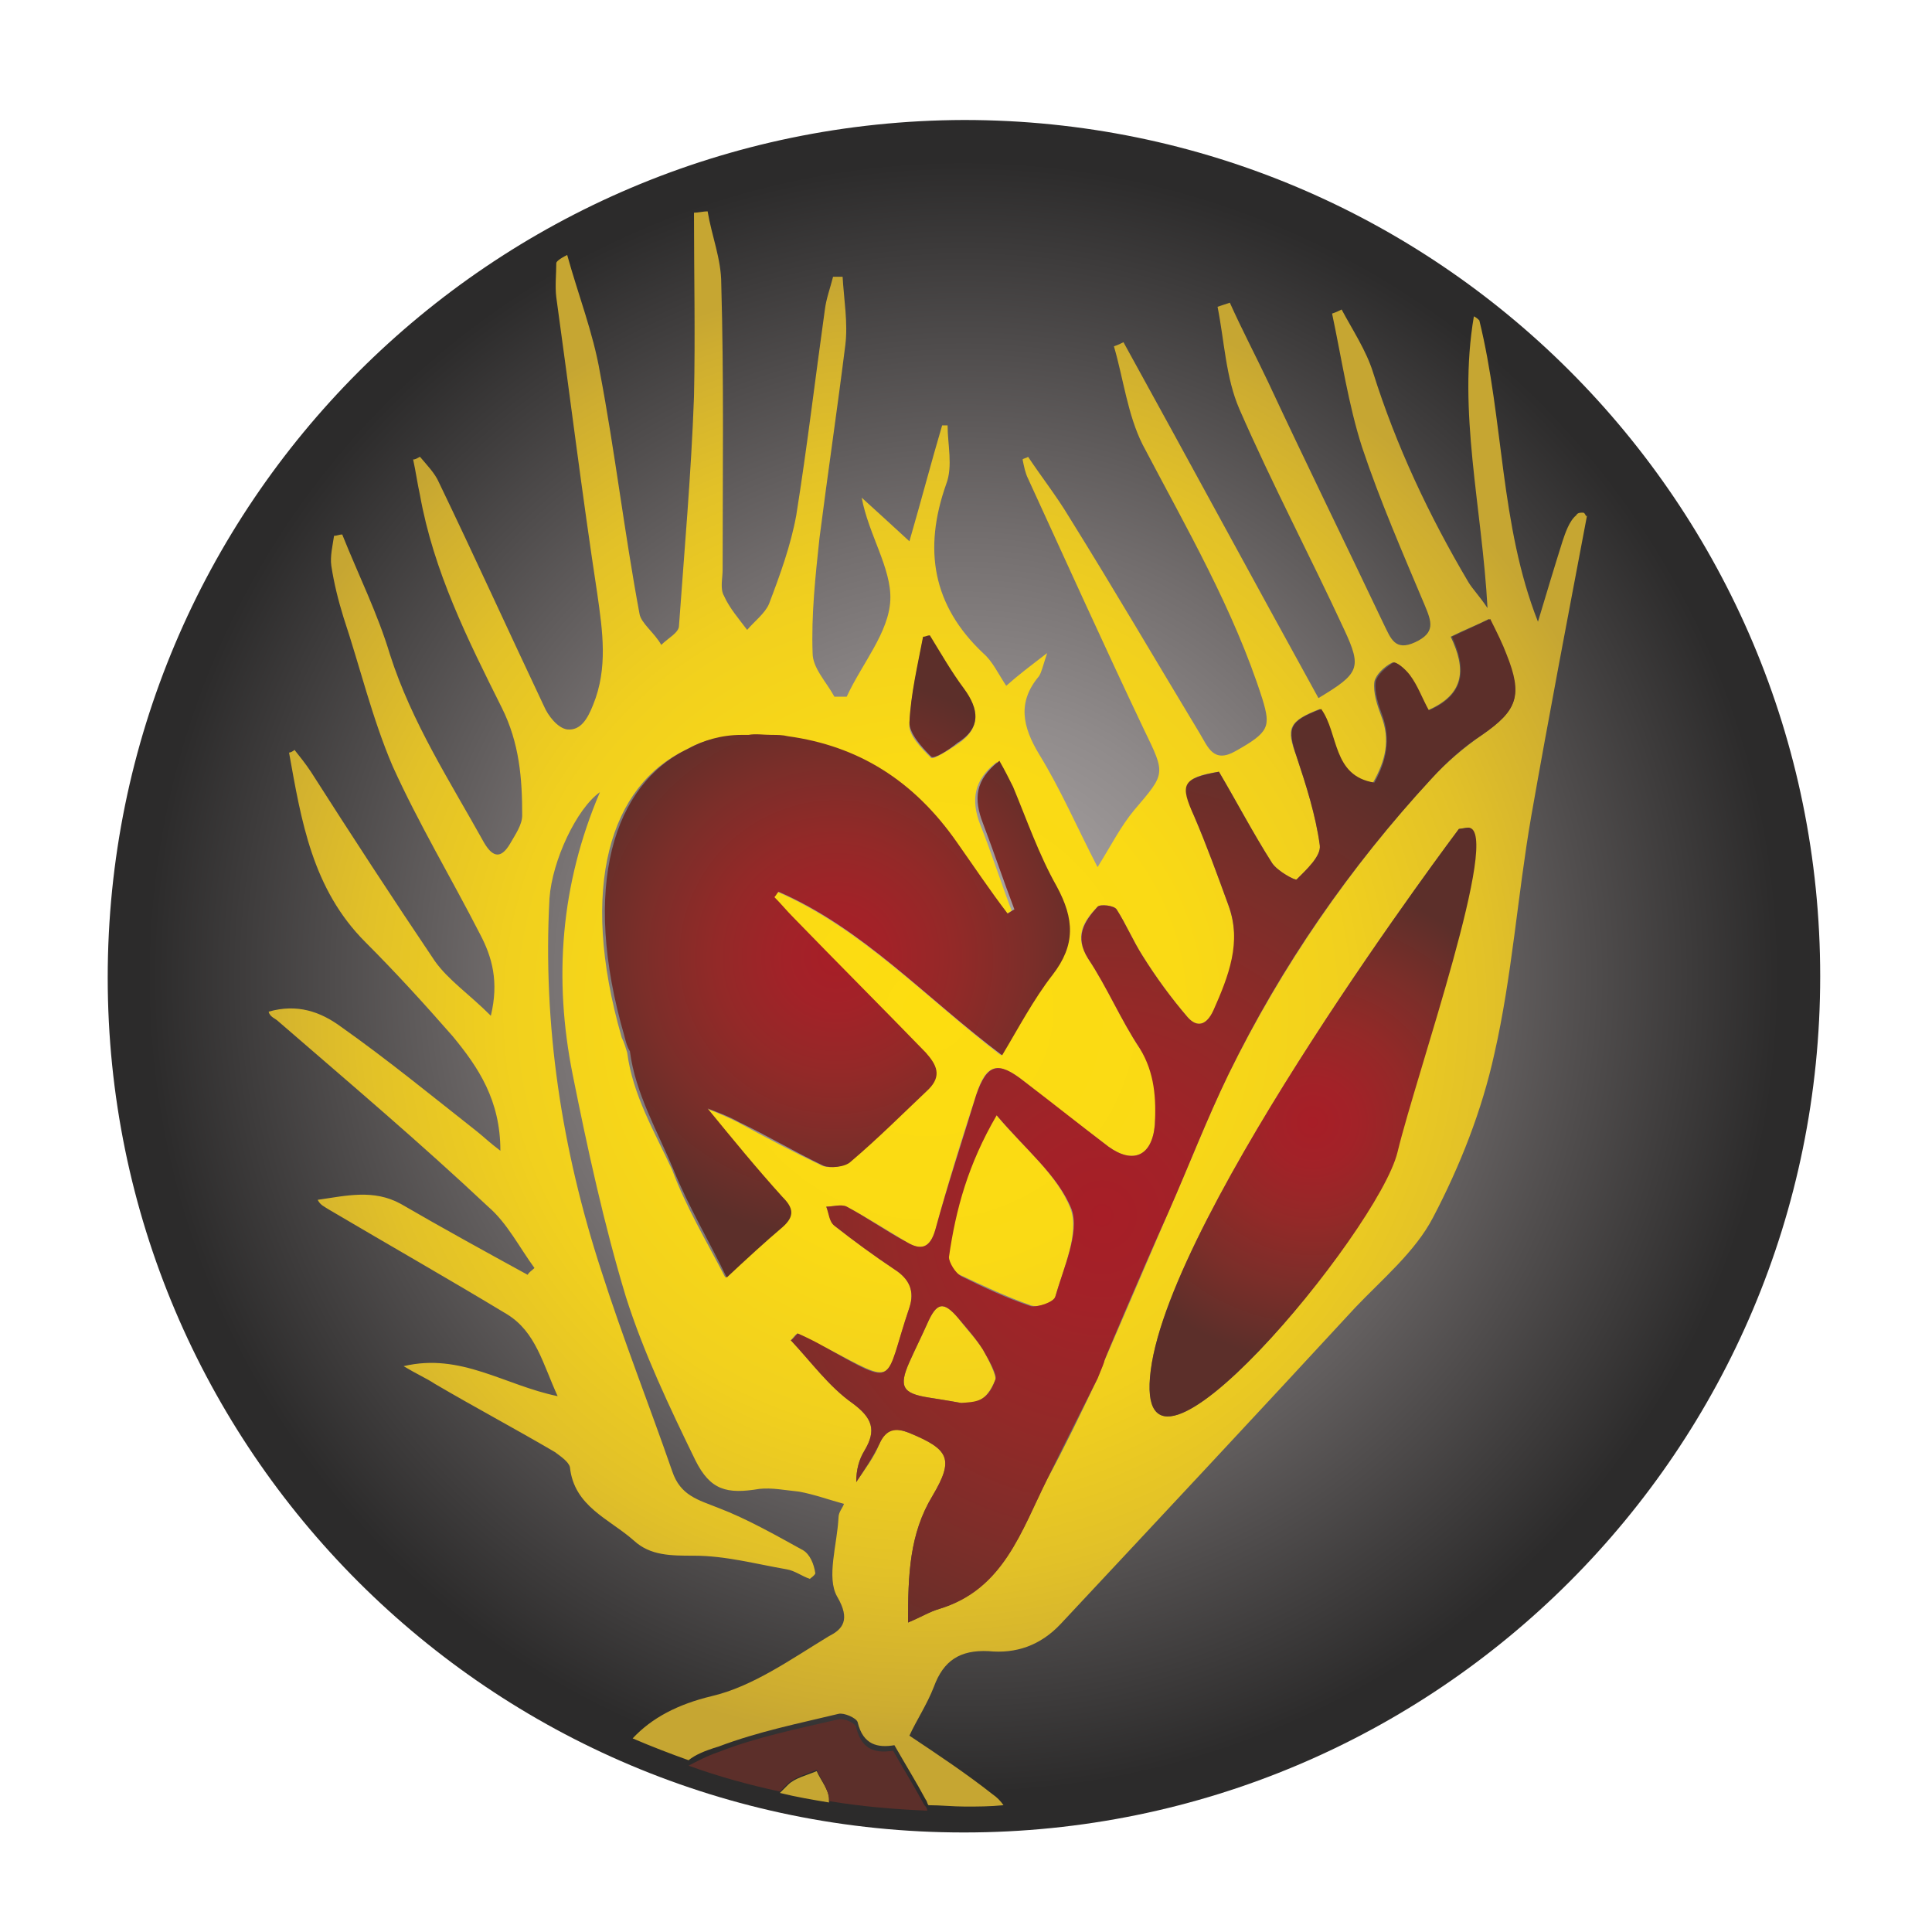 <?xml version="1.0" encoding="utf-8"?>
<!-- Generator: Adobe Illustrator 21.1.0, SVG Export Plug-In . SVG Version: 6.00 Build 0)  -->
<svg version="1.1" id="Layer_1" xmlns="http://www.w3.org/2000/svg" xmlns:xlink="http://www.w3.org/1999/xlink" x="0px" y="0px"
	 viewBox="0 0 141.7 141.7" style="enable-background:new 0 0 141.7 141.7;" xml:space="preserve">
<style type="text/css">
	.st0{fill:#FFFFFF;}
	.st1{fill:#CFCBCB;}
	.st2{fill:url(#SVGID_1_);}
	.st3{fill:url(#SVGID_2_);}
	.st4{fill:url(#SVGID_3_);}
	.st5{fill:url(#SVGID_4_);}
	.st6{opacity:0.43;fill:#575454;}
	.st7{fill:url(#SVGID_5_);}
	.st8{fill:url(#SVGID_6_);}
	.st9{fill:url(#SVGID_7_);stroke:#FFFFFF;stroke-width:2;stroke-linecap:round;stroke-linejoin:round;stroke-miterlimit:10;}
	.st10{fill:url(#SVGID_8_);}
	.st11{fill:url(#SVGID_9_);}
	.st12{fill:url(#SVGID_10_);}
	.st13{fill:url(#SVGID_11_);}
	.st14{fill:url(#SVGID_12_);}
	.st15{fill:url(#SVGID_13_);}
	.st16{fill:url(#SVGID_14_);}
	.st17{fill:url(#SVGID_15_);}
	.st18{fill:url(#SVGID_16_);}
	.st19{fill:url(#SVGID_17_);}
	.st20{fill:url(#SVGID_18_);}
	.st21{fill:url(#SVGID_19_);}
	.st22{fill:url(#SVGID_20_);}
	.st23{fill:url(#SVGID_21_);}
	.st24{fill:url(#SVGID_22_);}
	.st25{fill:url(#SVGID_23_);}
	.st26{fill:url(#SVGID_24_);}
	.st27{fill:url(#SVGID_25_);}
	.st28{fill:#CECFE8;stroke:#FFFFFF;stroke-width:2;stroke-linecap:round;stroke-linejoin:round;stroke-miterlimit:10;}
	.st29{fill:url(#SVGID_26_);}
	.st30{fill:url(#SVGID_27_);}
	.st31{fill:url(#SVGID_28_);}
	.st32{fill:url(#SVGID_29_);}
	.st33{fill:url(#SVGID_30_);}
	.st34{fill:#D6DCF0;}
	.st35{fill:#B3C0E2;}
	.st36{fill:url(#SVGID_31_);stroke:#567EBF;stroke-width:1.868;stroke-linejoin:round;stroke-miterlimit:10;}
	.st37{fill:#FFFFFF;stroke:#567EBF;stroke-width:1.868;stroke-linejoin:round;stroke-miterlimit:10;}
	.st38{fill:url(#SVGID_32_);}
	.st39{fill:#FFFFFF;stroke:#FDDD10;stroke-width:2.802;stroke-linecap:round;stroke-linejoin:round;stroke-miterlimit:10;}
	.st40{fill:url(#SVGID_33_);}
	.st41{fill:url(#SVGID_34_);}
	.st42{fill:#FDDD10;}
	.st43{fill:url(#SVGID_35_);}
	.st44{fill:url(#SVGID_36_);}
	.st45{fill:none;stroke:#FDDD10;stroke-width:3.593;stroke-linecap:round;stroke-linejoin:round;stroke-miterlimit:10;}
	.st46{fill:url(#SVGID_37_);}
	.st47{fill:url(#SVGID_38_);}
	.st48{fill:#FFE885;}
	.st49{fill:#FEE258;}
	.st50{fill:#FFEEAC;}
	.st51{fill:url(#SVGID_39_);}
	.st52{fill:url(#SVGID_40_);}
	.st53{fill:url(#SVGID_41_);}
	.st54{fill:url(#SVGID_42_);}
	.st55{fill:url(#SVGID_43_);}
	.st56{fill:url(#SVGID_44_);}
	.st57{fill:url(#SVGID_45_);}
	.st58{fill:url(#SVGID_46_);}
	.st59{fill:url(#SVGID_47_);}
	.st60{fill:url(#SVGID_48_);}
	.st61{fill:url(#SVGID_49_);}
	.st62{fill:url(#SVGID_50_);}
	.st63{fill:url(#SVGID_51_);}
	.st64{fill:url(#SVGID_52_);}
	.st65{fill:url(#SVGID_53_);}
	.st66{fill:url(#SVGID_54_);}
	.st67{fill:url(#SVGID_55_);}
	.st68{fill:url(#SVGID_56_);}
	.st69{fill:url(#SVGID_57_);}
	.st70{fill:url(#SVGID_58_);}
	.st71{fill:url(#SVGID_59_);}
	.st72{fill:url(#SVGID_60_);}
	.st73{fill:url(#SVGID_61_);}
	.st74{fill:url(#SVGID_62_);}
	.st75{fill:url(#SVGID_63_);}
	.st76{fill:url(#SVGID_64_);}
	.st77{fill:url(#SVGID_65_);}
	.st78{fill:url(#SVGID_66_);}
	.st79{fill:url(#SVGID_67_);}
	.st80{fill:url(#SVGID_68_);}
	.st81{fill:url(#SVGID_69_);}
	.st82{fill:#CECFE8;}
	.st83{fill:url(#SVGID_70_);}
	.st84{fill:url(#SVGID_71_);}
	.st85{fill:url(#SVGID_72_);}
	.st86{fill:url(#SVGID_73_);}
	.st87{fill:url(#SVGID_74_);}
	.st88{fill:url(#SVGID_75_);}
	.st89{fill:url(#SVGID_76_);}
	.st90{fill:url(#SVGID_77_);}
	.st91{fill:url(#SVGID_78_);}
	.st92{fill:url(#SVGID_79_);}
	.st93{fill:url(#SVGID_80_);}
	.st94{fill:url(#SVGID_81_);}
	.st95{fill:url(#SVGID_82_);}
	.st96{fill:url(#SVGID_83_);}
	.st97{fill:url(#SVGID_84_);}
	.st98{fill:url(#SVGID_85_);}
	.st99{fill:url(#SVGID_86_);}
	.st100{fill:url(#SVGID_87_);}
	.st101{fill:url(#SVGID_88_);}
	.st102{fill:url(#SVGID_89_);}
	.st103{opacity:0.83;fill:#575454;}
</style>
<radialGradient id="SVGID_1_" cx="70.654" cy="71.654" r="62.77" gradientUnits="userSpaceOnUse">
	<stop  offset="0" style="stop-color:#ABA6A6"/>
	<stop  offset="0.135" style="stop-color:#A49F9F"/>
	<stop  offset="0.314" style="stop-color:#908B8B"/>
	<stop  offset="0.517" style="stop-color:#736E6E"/>
	<stop  offset="0.737" style="stop-color:#4F4C4C"/>
	<stop  offset="0.954" style="stop-color:#2C2B2B"/>
</radialGradient>
<path class="st2" d="M70.7,134.4c34.7,0,62.8-28.1,62.8-62.8c0-34.7-28.1-62.8-62.8-62.8C36,8.9,7.9,37,7.9,71.7
	C7.9,106.3,36,134.4,70.7,134.4L70.7,134.4z"/>
<radialGradient id="SVGID_2_" cx="68.043" cy="74.143" r="53.807" gradientUnits="userSpaceOnUse">
	<stop  offset="0" style="stop-color:#FDDD10"/>
	<stop  offset="0.342" style="stop-color:#FADA15"/>
	<stop  offset="0.572" style="stop-color:#F1D01E"/>
	<stop  offset="0.769" style="stop-color:#E2C128"/>
	<stop  offset="0.947" style="stop-color:#CEAD30"/>
	<stop  offset="1" style="stop-color:#C6A632"/>
</radialGradient>
<path class="st3" d="M116.1,37.6c-0.2,0-0.4,0-0.5,0.2c-0.5,0.4-0.8,1.3-1,1.9c-0.6,1.9-1.2,3.9-1.8,5.9c-2.8-7.1-2.5-14.8-4.3-22.1
	c-0.1-0.1-0.2-0.2-0.4-0.3c-1.2,7,0.6,14,1,21.4c-0.6-0.9-1.1-1.4-1.4-1.9c-2.9-4.9-5.3-10-7-15.4c-0.5-1.6-1.5-3.1-2.3-4.6
	c-0.2,0.1-0.4,0.2-0.7,0.3c0.7,3.3,1.2,6.7,2.2,9.8c1.3,3.9,3,7.8,4.6,11.6c0.5,1.2,0.8,2-0.7,2.7c-1.5,0.7-1.8-0.3-2.3-1.3
	c-2.8-5.9-5.7-11.8-8.5-17.8c-0.9-1.9-1.9-3.8-2.8-5.8c-0.3,0.1-0.6,0.2-0.9,0.3c0.5,2.5,0.6,5.2,1.6,7.5c2.4,5.5,5.2,10.8,7.7,16.2
	c1.3,2.8,1.1,3.2-1.9,5c-4.8-8.7-9.5-17.4-14.3-26.1c-0.2,0.1-0.4,0.2-0.7,0.3c0.7,2.4,1,5,2.1,7.2c3.2,6.1,6.7,12.1,8.8,18.7
	c0.6,2,0.5,2.4-2,3.8c-1.6,0.9-2-0.3-2.6-1.3c-3.2-5.3-6.3-10.6-9.6-15.9c-0.9-1.5-2-2.9-3-4.4c-0.1,0.1-0.3,0.1-0.4,0.2
	c0.1,0.5,0.2,1,0.4,1.4c2.8,6.1,5.6,12.3,8.5,18.4c1.6,3.3,1.6,3.2-0.7,5.9c-1,1.2-1.7,2.6-2.7,4.2c-1.5-2.9-2.7-5.7-4.3-8.3
	c-1.2-2-1.6-3.8,0-5.7c0.2-0.3,0.3-0.8,0.6-1.7c-1.3,1-2.1,1.6-3,2.4c-0.6-0.9-1-1.8-1.7-2.4c-3.7-3.5-4.4-7.6-2.7-12.4
	c0.5-1.3,0.1-2.9,0.1-4.3c-0.1,0-0.3,0-0.4,0c-0.8,2.7-1.5,5.4-2.4,8.5c-1.3-1.2-2.4-2.2-3.5-3.2c0.5,2.7,2.2,5.2,2.1,7.5
	c-0.1,2.4-2.1,4.7-3.2,7.1c-0.3,0-0.6,0-0.9,0c-0.6-1.1-1.6-2.1-1.6-3.2c-0.1-2.8,0.2-5.6,0.5-8.4c0.6-4.7,1.3-9.4,1.9-14.2
	c0.2-1.6-0.1-3.3-0.2-5c-0.2,0-0.5,0-0.7,0c-0.2,0.8-0.5,1.6-0.6,2.4c-0.7,5-1.3,10.1-2.1,15.1c-0.4,2.2-1.2,4.4-2,6.5
	c-0.3,0.7-1.1,1.3-1.6,1.9c-0.6-0.8-1.3-1.6-1.7-2.5c-0.3-0.5-0.1-1.3-0.1-1.9c0-7,0.1-14-0.1-21c0-1.8-0.7-3.5-1-5.3
	c-0.3,0-0.7,0.1-1,0.1c0,4.5,0.1,9,0,13.5c-0.2,5.6-0.7,11.2-1.1,16.8c0,0.5-0.8,0.9-1.3,1.4C48,46.4,47,45.7,46.9,45
	c-1.1-5.9-1.8-11.9-2.9-17.7c-0.5-2.9-1.6-5.7-2.4-8.6c-0.6,0.3-0.8,0.5-0.8,0.6c0,0.8-0.1,1.7,0,2.5c1,7.2,1.9,14.5,3,21.7
	c0.4,2.8,0.8,5.5-0.3,8.2c-0.4,1-0.9,1.9-1.9,1.8c-0.7-0.1-1.4-1-1.7-1.7c-2.6-5.5-5.1-11-7.7-16.4c-0.3-0.7-0.9-1.3-1.4-1.9
	c-0.2,0.1-0.3,0.2-0.5,0.2c0.2,0.9,0.3,1.7,0.5,2.6c1,5.6,3.5,10.6,6,15.6c1.3,2.6,1.5,5.2,1.5,7.9c0,0.7-0.5,1.4-0.9,2.1
	c-0.6,1-1.2,1.1-1.9-0.1c-2.5-4.5-5.3-8.8-6.9-13.8c-0.9-3-2.3-5.8-3.5-8.8c-0.2,0-0.4,0.1-0.6,0.1c-0.1,0.7-0.3,1.5-0.2,2.2
	c0.2,1.3,0.5,2.5,0.9,3.8c1.2,3.6,2.1,7.4,3.6,10.9c1.9,4.2,4.3,8.2,6.4,12.3c0.9,1.7,1.4,3.5,0.8,6c-1.6-1.6-3.1-2.6-4.1-4
	c-3.1-4.6-6.1-9.2-9.1-13.9c-0.4-0.6-0.8-1.1-1.2-1.6c-0.1,0.1-0.3,0.2-0.4,0.2c0.9,5,1.7,10,5.6,13.9c2.2,2.2,4.3,4.5,6.4,6.9
	c1.9,2.3,3.5,4.7,3.5,8.4c-0.8-0.6-1.2-1-1.7-1.4c-3.3-2.6-6.6-5.3-10-7.7c-1.5-1.1-3.2-1.7-5.3-1.1c0.1,0.4,0.5,0.5,0.7,0.7
	c5.2,4.5,10.4,8.9,15.4,13.6c1.4,1.2,2.3,3,3.4,4.5c-0.2,0.2-0.4,0.3-0.5,0.5c-3.1-1.7-6.2-3.4-9.3-5.2c-2-1.1-4-0.6-6.1-0.3
	c0.2,0.4,0.5,0.5,0.8,0.7c4.4,2.6,8.8,5.1,13.1,7.7c2.1,1.3,2.6,3.6,3.7,6c-3.9-0.8-7.1-3.2-11.3-2.2c1,0.6,1.7,0.9,2.3,1.3
	c2.9,1.7,5.9,3.3,8.8,5c0.4,0.3,1,0.7,1.1,1.1c0.3,2.9,2.9,3.8,4.7,5.4c1.2,1.1,2.7,1.1,4.4,1.1c2.3,0,4.5,0.6,6.8,1
	c0.6,0.1,1.1,0.5,1.7,0.7c0.1-0.1,0.3-0.2,0.4-0.4c-0.1-0.7-0.4-1.4-0.9-1.7c-2-1.1-4.1-2.3-6.2-3.1c-1.5-0.6-2.8-0.9-3.4-2.7
	c-1.7-4.9-3.6-9.7-5.2-14.7c-2.9-8.9-4.3-18-3.8-27.3c0.2-2.8,2-6.6,3.7-7.8c-2.9,6.8-3.4,13.7-2,20.7c1.1,5.5,2.3,11,3.9,16.3
	c1.3,4.1,3.2,8.1,5.1,12c1.1,2.2,2.3,2.5,4.7,2.1c0.9-0.1,1.9,0.1,2.9,0.2c1.1,0.2,2.2,0.6,3.3,0.9c-0.1,0.3-0.4,0.6-0.4,1
	c-0.1,2-0.9,4.4-0.1,5.8c1,1.7,0.4,2.4-0.6,2.9c-2.8,1.7-5.6,3.7-8.6,4.4c-2.5,0.6-4.4,1.6-5.8,3.1c1.4,0.6,2.7,1.1,4.1,1.6
	c0.5-0.4,1.2-0.7,2.2-1c2.9-1.1,5.9-1.7,8.8-2.4c0.4-0.1,1.3,0.3,1.4,0.6c0.4,1.7,1.5,1.9,2.7,1.7c0.8,1.4,1.6,2.7,2.3,4
	c0.1,0.1,0.1,0.3,0.2,0.4c0.9,0,1.8,0.1,2.7,0.1c0.9,0,1.8,0,2.8-0.1c-0.2-0.3-0.5-0.6-0.8-0.8c-1.9-1.5-4-2.9-6.1-4.3
	c0.5-1.1,1.3-2.3,1.8-3.6c0.7-1.9,1.9-2.7,4-2.6c2,0.2,3.8-0.4,5.3-2c7.2-7.7,14.4-15.4,21.6-23.2c2-2.1,4.4-4.1,5.7-6.6
	c2-3.8,3.6-7.9,4.5-12c1.3-5.7,1.7-11.6,2.7-17.4c1.3-7.4,2.7-14.7,4.1-22.1C116.3,38,116.3,37.6,116.1,37.6L116.1,37.6z
	 M84.4,100.5C85.9,88.8,107,60.8,107,60.8l0.6-0.1c2.6,0.1-3.8,17.9-5.2,23.8C101.1,90.3,82.9,112.2,84.4,100.5L84.4,100.5z
	 M70.2,54.6c-0.6,0.4-1.7,1.1-1.9,1c-0.7-0.7-1.7-1.7-1.6-2.5c0.1-2.1,0.6-4.2,1-6.3c0.2,0,0.3-0.1,0.5-0.1c0.8,1.3,1.6,2.7,2.5,3.9
	C71.8,52,72,53.4,70.2,54.6L70.2,54.6z M77.1,71.5c-1.4,1.8-2.5,3.9-3.7,5.9c-5.6-4.3-10.2-9.3-16.4-12c-0.1,0.1-0.2,0.3-0.3,0.4
	c0.5,0.5,0.9,1,1.4,1.5c3.2,3.3,6.5,6.6,9.7,9.9c0.8,0.8,1.2,1.7,0.2,2.7c-1.9,1.8-3.7,3.6-5.7,5.3c-0.4,0.4-1.5,0.5-2,0.3
	c-2.1-1-4.2-2.1-6.2-3.2c-0.8-0.4-1.5-0.7-2.3-1c1.8,2.2,3.6,4.4,5.5,6.5c0.8,0.9,0.9,1.4,0,2.2c-1.3,1.1-2.6,2.3-4.1,3.7
	c-1.4-2.7-2.9-5.2-3.9-7.9C48,83,46.4,80.3,46,77.2c-0.1-0.3-0.2-0.7-0.4-1.1c-3.2-11.1-0.8-18.5,4.7-21.1c1-0.6,2.3-1,3.9-1
	c0.2,0,0.3,0,0.5,0c0.6,0,1.1,0,1.7,0c0.4,0,0.8,0.1,1.2,0.1c5.1,0.7,9.3,3.2,12.4,7.8c1.2,1.8,2.5,3.5,3.7,5.2
	c0.2-0.1,0.3-0.2,0.5-0.3c-0.8-2.1-1.5-4.3-2.3-6.3c-0.7-1.8-0.5-3.3,1.2-4.6c0.4,0.7,0.7,1.3,1,1.9c1.1,2.4,2,5,3.2,7.3
	C78.8,67.4,78.9,69.3,77.1,71.5L77.1,71.5z M108.7,53.9c-1.3,0.9-2.6,2-3.7,3.2c-6,6.5-11,13.8-14.9,21.7c-1.6,3.3-2.9,6.7-4.4,10.1
	c0,0,0,0,0,0c-2.1,4.9-4.7,10.9-4.7,10.9c0,0-0.2,0.5-0.5,1.3c-1.2,2.5-2.4,5-3.7,7.4c-1.9,3.8-3.2,8-7.9,9.5
	c-0.7,0.2-1.4,0.6-2.3,1c0-3.5,0.1-6.5,1.8-9.3c1.6-2.7,1.2-3.4-1.7-4.6c-1-0.4-1.7-0.4-2.2,0.8c-0.4,1-1.1,1.9-1.7,2.8
	c0-0.9,0.2-1.7,0.6-2.3c0.9-1.5,0.6-2.4-0.9-3.5c-1.7-1.2-3-3-4.5-4.6c0.2-0.2,0.3-0.4,0.5-0.5c0.7,0.3,1.3,0.7,2,1
	c5.5,2.9,4.3,2.7,6.2-2.9c0.4-1.2,0-2.1-1.1-2.8c-1.5-1-3-2.1-4.4-3.2c-0.3-0.3-0.4-0.9-0.6-1.4c0.5,0,1.1-0.2,1.5,0
	c1.5,0.8,2.9,1.7,4.4,2.6c1,0.6,1.7,0.5,2.1-0.9c0.9-3.3,1.9-6.6,3-9.9c0.7-2.3,1.6-2.5,3.5-1c2,1.6,4.1,3.2,6.2,4.8
	c1.8,1.3,3.2,0.7,3.4-1.6c0.2-2,0.1-3.8-1.1-5.6c-1.4-2.1-2.4-4.5-3.8-6.6c-1-1.6-0.4-2.7,0.7-3.8c0.2-0.2,1.2-0.1,1.4,0.2
	c0.7,1.1,1.2,2.3,1.9,3.4c1,1.6,2.1,3.1,3.3,4.5c0.7,0.8,1.4,0.6,1.9-0.5c1.2-2.5,2.1-4.9,1.1-7.7c-0.8-2.2-1.6-4.4-2.5-6.5
	c-1-2.4-0.8-2.9,1.8-3.3c1.3,2.2,2.5,4.5,3.9,6.7c0.4,0.6,1.7,1.3,1.8,1.2c0.7-0.7,1.8-1.7,1.7-2.5c-0.3-2.2-1-4.4-1.7-6.5
	c-0.8-2.1-0.6-2.6,1.7-3.5c1.3,1.9,0.7,4.9,3.9,5.4c0.9-1.6,1.3-3.1,0.6-4.9c-0.3-0.8-0.6-1.7-0.5-2.5c0.1-0.5,0.7-1.1,1.3-1.4
	c0.2-0.1,1,0.4,1.2,0.9c0.5,0.8,0.9,1.7,1.4,2.6c2.8-1.2,2.8-3.1,1.7-5.4c1-0.5,1.8-0.8,2.8-1.3c0.5,1,0.9,1.8,1.2,2.6
	C111.7,51,111.3,52.1,108.7,53.9L108.7,53.9z M77.4,95.1c0.6-2.1,1.8-4.7,1.1-6.5c-1-2.5-3.4-4.4-5.5-6.9c-2.1,3.6-3,7-3.5,10.4
	c-0.1,0.4,0.4,1.2,0.9,1.4c1.7,0.8,3.4,1.6,5.1,2.2C76.1,96,77.3,95.5,77.4,95.1L77.4,95.1z M68,97.1c-0.4,0.9-0.9,1.9-1.3,2.8
	c-0.8,1.8-0.5,2.3,1.4,2.6c0.6,0.1,1.3,0.2,2.4,0.4c1,0,1.8,0,2.5-1.7c0.1-0.3-0.5-1.5-0.9-2.2c-0.5-0.8-1.2-1.5-1.8-2.3
	C69.2,95.4,68.7,95.5,68,97.1L68,97.1z M57.8,130.9c-0.2,0.2-0.4,0.4-0.6,0.6c1.2,0.3,2.4,0.5,3.6,0.7c0,0,0-0.1,0-0.1
	c0.1-0.7-0.6-1.5-0.9-2.2C59.2,130.2,58.3,130.4,57.8,130.9L57.8,130.9z"/>
<radialGradient id="SVGID_3_" cx="80.816" cy="89.143" r="37.637" gradientUnits="userSpaceOnUse">
	<stop  offset="0" style="stop-color:#A71E27"/>
	<stop  offset="0.182" style="stop-color:#A22228"/>
	<stop  offset="0.422" style="stop-color:#932928"/>
	<stop  offset="0.696" style="stop-color:#7B2E29"/>
	<stop  offset="0.992" style="stop-color:#5D2F2A"/>
	<stop  offset="1" style="stop-color:#5C2F2A"/>
</radialGradient>
<path class="st4" d="M110.5,48c-0.3-0.8-0.7-1.6-1.2-2.6c-0.9,0.4-1.7,0.8-2.8,1.3c1,2.2,1.1,4.2-1.7,5.4c-0.5-0.9-0.8-1.8-1.4-2.6
	c-0.3-0.4-1-1-1.2-0.9c-0.5,0.3-1.2,0.9-1.3,1.4c-0.1,0.8,0.2,1.7,0.5,2.5c0.6,1.7,0.3,3.3-0.6,4.9c-3.1-0.5-2.6-3.6-3.9-5.4
	c-2.4,0.9-2.5,1.4-1.8,3.5c0.7,2.1,1.4,4.3,1.7,6.5c0.1,0.8-1,1.8-1.7,2.5c-0.1,0.1-1.4-0.6-1.8-1.2c-1.4-2.2-2.6-4.5-3.9-6.7
	c-2.7,0.5-2.9,0.9-1.8,3.3c0.9,2.1,1.7,4.3,2.5,6.5c1,2.7,0,5.2-1.1,7.7c-0.5,1.1-1.2,1.3-1.9,0.5c-1.2-1.4-2.3-2.9-3.3-4.5
	c-0.7-1.1-1.2-2.3-1.9-3.4c-0.2-0.3-1.2-0.4-1.4-0.2c-1,1.1-1.7,2.2-0.7,3.8c1.4,2.1,2.4,4.5,3.8,6.6c1.1,1.8,1.2,3.7,1.1,5.6
	c-0.2,2.3-1.6,2.9-3.4,1.6c-2.1-1.6-4.1-3.2-6.2-4.8c-1.9-1.5-2.7-1.3-3.5,1c-1,3.3-2.1,6.6-3,9.9c-0.4,1.4-1.1,1.5-2.1,0.9
	c-1.5-0.8-2.9-1.8-4.4-2.6c-0.4-0.2-1,0-1.5,0c0.2,0.5,0.2,1.1,0.6,1.4c1.4,1.1,2.9,2.2,4.4,3.2c1.1,0.7,1.5,1.6,1.1,2.8
	c-1.9,5.6-0.8,5.9-6.2,2.9c-0.7-0.4-1.3-0.7-2-1c-0.2,0.2-0.3,0.4-0.5,0.5c1.5,1.6,2.8,3.4,4.5,4.6c1.5,1.1,1.8,2,0.9,3.5
	c-0.4,0.7-0.6,1.4-0.6,2.3c0.6-0.9,1.2-1.8,1.7-2.8c0.5-1.1,1.2-1.2,2.2-0.8c2.9,1.2,3.3,1.9,1.7,4.6c-1.7,2.8-1.8,5.8-1.8,9.3
	c1-0.4,1.6-0.8,2.3-1c4.7-1.4,6-5.7,7.9-9.5c1.2-2.5,2.5-5,3.7-7.4c0.3-0.7,0.5-1.2,0.5-1.3c0-0.1,2.5-6,4.7-10.9c0,0,0,0,0,0
	c1.5-3.4,2.8-6.8,4.4-10.1c3.9-8,8.9-15.2,14.9-21.7c1.1-1.2,2.3-2.3,3.7-3.2C111.3,52.1,111.7,51,110.5,48L110.5,48z M70.3,96.7
	c0.6,0.7,1.3,1.5,1.8,2.3c0.4,0.7,1.1,1.9,0.9,2.2c-0.6,1.7-1.5,1.6-2.5,1.7c-1.1-0.2-1.8-0.3-2.4-0.4c-1.9-0.3-2.2-0.8-1.4-2.6
	c0.4-0.9,0.9-1.9,1.3-2.8C68.7,95.5,69.2,95.4,70.3,96.7L70.3,96.7z M77.4,95.1c-0.1,0.4-1.3,0.8-1.8,0.7c-1.8-0.6-3.5-1.4-5.1-2.2
	c-0.4-0.2-0.9-1-0.9-1.4c0.5-3.5,1.4-6.8,3.5-10.4c2.1,2.5,4.5,4.4,5.5,6.9C79.2,90.4,78,93,77.4,95.1L77.4,95.1z M61.5,126.1
	c-3,0.7-6,1.3-8.8,2.4c-0.9,0.3-1.6,0.7-2.2,1c2.2,0.8,4.4,1.4,6.7,1.9c0.2-0.2,0.4-0.4,0.6-0.6c0.6-0.5,1.4-0.7,2.1-1
	c0.3,0.7,0.9,1.5,0.9,2.2c0,0,0,0.1,0,0.1c2.4,0.4,4.8,0.6,7.2,0.7c0-0.2-0.1-0.3-0.2-0.4c-0.7-1.3-1.5-2.6-2.3-4
	c-1.2,0.2-2.3,0-2.7-1.7C62.8,126.4,61.9,126,61.5,126.1L61.5,126.1z"/>
<radialGradient id="SVGID_4_" cx="96.279" cy="82.305" r="17.467" gradientUnits="userSpaceOnUse">
	<stop  offset="0" style="stop-color:#A71E27"/>
	<stop  offset="0.182" style="stop-color:#A22228"/>
	<stop  offset="0.422" style="stop-color:#932928"/>
	<stop  offset="0.696" style="stop-color:#7B2E29"/>
	<stop  offset="0.992" style="stop-color:#5D2F2A"/>
	<stop  offset="1" style="stop-color:#5C2F2A"/>
</radialGradient>
<path class="st5" d="M107,60.8c0,0-21.1,28-22.6,39.7c-1.5,11.7,16.7-10.2,18.1-16c1.4-5.8,7.7-23.7,5.2-23.8L107,60.8L107,60.8z"/>
<radialGradient id="SVGID_5_" cx="61.337" cy="70.19" r="20.59" gradientUnits="userSpaceOnUse">
	<stop  offset="0" style="stop-color:#A71E27"/>
	<stop  offset="0.182" style="stop-color:#A22228"/>
	<stop  offset="0.422" style="stop-color:#932928"/>
	<stop  offset="0.696" style="stop-color:#7B2E29"/>
	<stop  offset="0.992" style="stop-color:#5D2F2A"/>
	<stop  offset="1" style="stop-color:#5C2F2A"/>
</radialGradient>
<path class="st7" d="M77.5,65c-1.3-2.3-2.2-4.9-3.2-7.3c-0.3-0.6-0.6-1.2-1-1.9c-1.8,1.4-1.9,2.8-1.2,4.6c0.8,2.1,1.5,4.2,2.3,6.3
	c-0.2,0.1-0.3,0.2-0.5,0.3c-1.3-1.7-2.5-3.5-3.7-5.2c-3.2-4.6-7.3-7.1-12.4-7.8c-0.4-0.1-0.8-0.1-1.2-0.1c-0.6,0-1.2-0.1-1.7,0
	c-0.2,0-0.3,0-0.5,0c-1.5,0-2.8,0.4-3.9,1c-5.5,2.6-7.9,10.1-4.7,21.1c0.1,0.4,0.2,0.8,0.4,1.1c0.4,3.1,2,5.8,3.2,8.7
	c1.1,2.7,2.6,5.2,3.9,7.9c1.5-1.4,2.8-2.6,4.1-3.7c0.9-0.8,0.8-1.4,0-2.2c-1.9-2.1-3.7-4.3-5.5-6.5c0.8,0.3,1.6,0.6,2.3,1
	c2.1,1,4.1,2.2,6.2,3.2c0.5,0.2,1.6,0.1,2-0.3c2-1.7,3.8-3.5,5.7-5.3c1-1,0.6-1.8-0.2-2.7c-3.2-3.3-6.5-6.6-9.7-9.9
	c-0.5-0.5-0.9-1-1.4-1.5c0.1-0.1,0.2-0.3,0.3-0.4c6.2,2.7,10.8,7.8,16.4,12c1.2-2,2.3-4.1,3.7-5.9C78.9,69.3,78.8,67.4,77.5,65
	L77.5,65z M70.7,50.5c-0.9-1.2-1.7-2.6-2.5-3.9c-0.2,0-0.3,0.1-0.5,0.1c-0.4,2.1-0.9,4.2-1,6.3c0,0.8,0.9,1.8,1.6,2.5
	c0.2,0.2,1.3-0.5,1.9-1C72,53.4,71.8,52,70.7,50.5L70.7,50.5z"/>
</svg>
